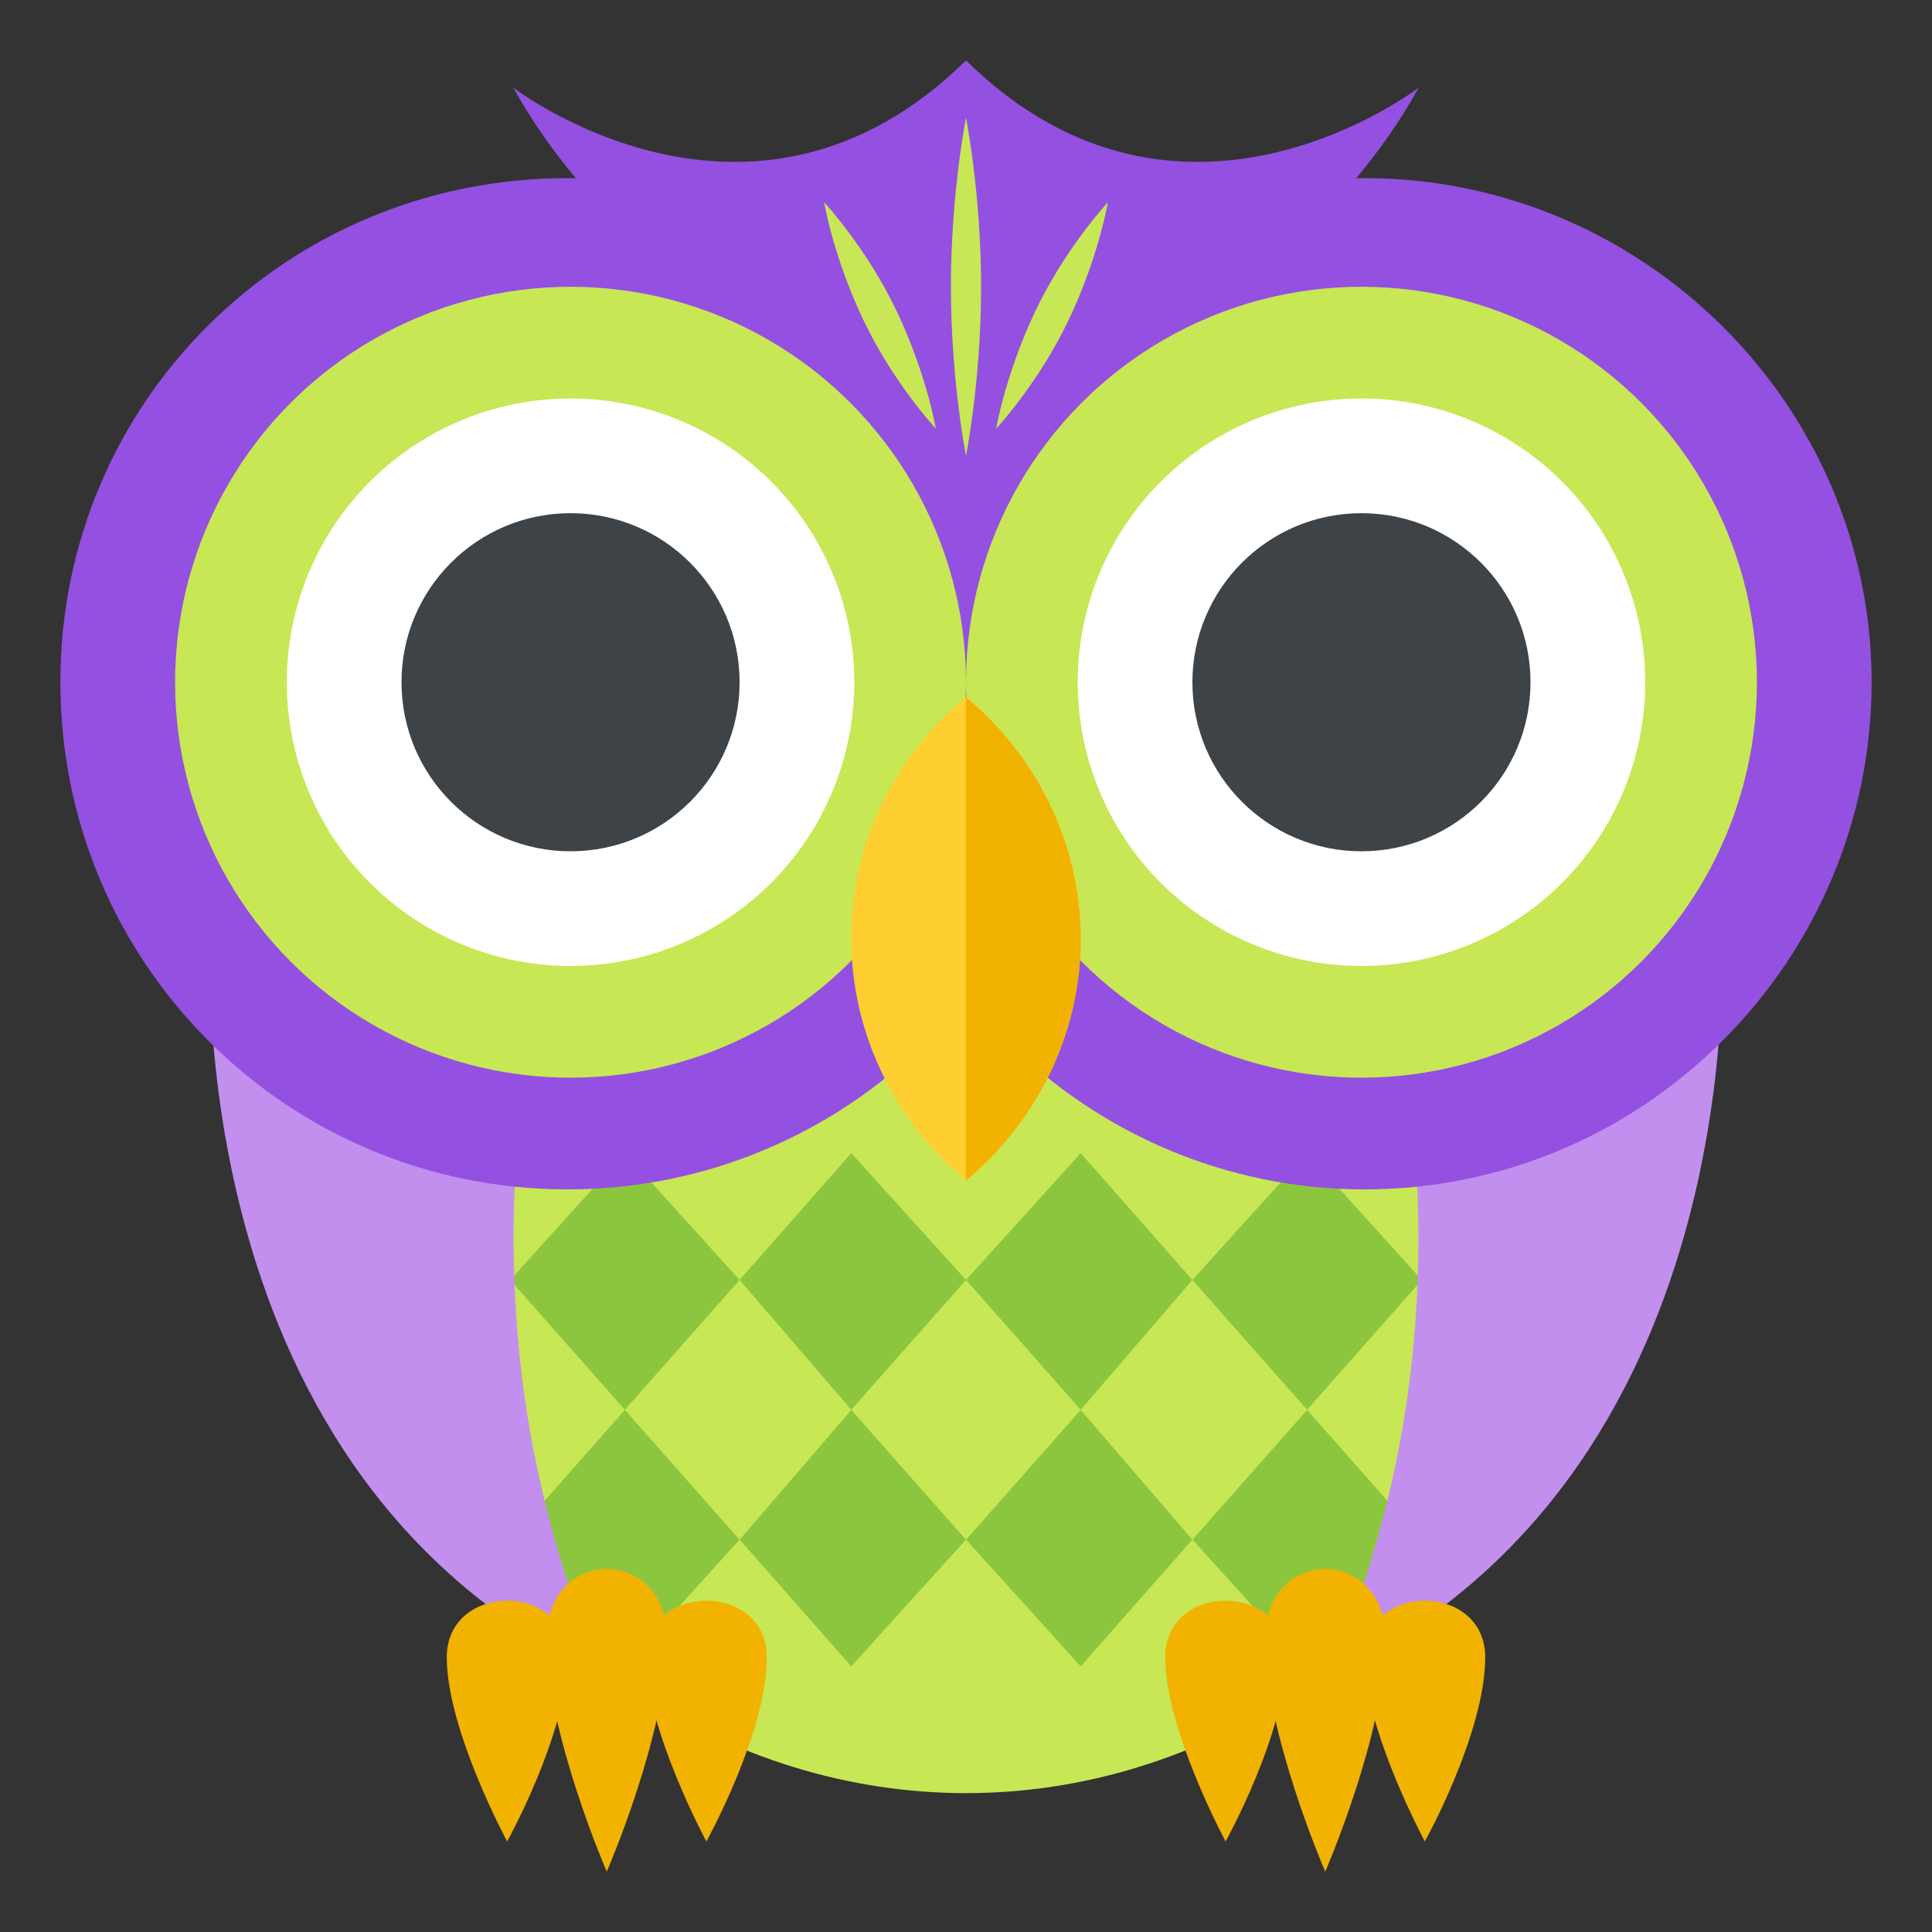 <svg xmlns="http://www.w3.org/2000/svg" viewBox="0 0 64 64">
    <rect x="0" y="0" width="64" height="64" fill="#333333" stroke="none"/>
    <title>owl</title>
    <g fill="#c7e755">
        <ellipse cx="32" cy="33.5" rx="22.3" ry="25.9"/>
        <path d="M52 43.5H12l20-27.4z"/>
    </g>
    <g fill="#8cc63e">
        <path d="M47.1 51l-3.8 4.2-3.8-4.2 3.8-4.3zM32 51l-3.8 4.2-3.7-4.2 3.7-4.3zM24.5 51l-3.8 4.2-3.8-4.2 3.8-4.3zM39.5 51l-3.7 4.2L32 51l3.8-4.3z"/>
    </g>
    <g fill="#c7e755">
        <path d="M43.3 46.7L39.5 51l-3.7-4.3 3.7-4.3zM50.8 46.7L47.1 51l-3.8-4.3 3.8-4.3zM28.2 46.7L24.5 51l-3.8-4.3 3.8-4.3zM20.7 46.7L16.9 51l-3.7-4.3 3.7-4.3zM35.8 46.7L32 51l-3.8-4.3 3.8-4.3z"/>
    </g>
    <g fill="#8cc63e">
        <path d="M47.1 42.4l-3.8 4.3-3.8-4.3 3.8-4.2zM32 42.4l-3.8 4.3-3.7-4.3 3.7-4.2zM24.5 42.4l-3.8 4.3-3.8-4.3 3.8-4.2z"/>
        <path d="M39.5 42.4l-3.7 4.3-3.8-4.3 3.8-4.2z"/>
    </g>
    <g fill="#c28fef">
        <path d="M7 30S5.5 47 18.1 54.5c4.1 2.4-2.5-3.6-.8-18.4L7 30zM57 30s1.5 17-11.1 24.5c-4.1 2.4 2.5-3.6.8-18.4L57 30"/>
    </g>
    <g fill="#9450e0">
        <path d="M32 2c-7.1 7-15 .9-15 .9 4.9 8.8 15 10.4 15 10.4s10.1-1.6 15-10.4c0 0-7.9 6.1-15-.9"/>
        <path d="M18.8 39.4C9.5 39.4 2 31.9 2 22.6S9.5 5.9 18.8 5.9s16.8 7.5 16.8 16.8S28 39.4 18.8 39.4z"/>
        <path d="M45.2 39.4c-9.2 0-16.8-7.5-16.8-16.8S36 5.9 45.2 5.9 62 13.4 62 22.6s-7.5 16.8-16.8 16.8z"/>
    </g>
    <circle cx="45.1" cy="22.6" r="13.1" fill="#c7e755"/>
    <circle cx="45.1" cy="22.6" r="9.4" fill="#fff"/>
    <circle cx="45.1" cy="22.6" r="5.6" fill="#3e4347"/>
    <g fill="#c7e755">
        <path d="M32.5 9.5c0 3.1-.5 5.6-.5 5.6s-.5-2.5-.5-5.6.5-5.6.5-5.6.5 2.5.5 5.6M29.7 10.3c1 2.1 1.3 3.9 1.3 3.9s-1.4-1.5-2.4-3.6-1.3-3.9-1.3-3.9 1.4 1.5 2.4 3.6M34.3 10.3c-1 2.1-1.3 3.9-1.3 3.9s1.4-1.5 2.4-3.6 1.3-3.9 1.3-3.9-1.4 1.5-2.4 3.6"/>
        <circle cx="18.9" cy="22.6" r="13.1"/>
    </g>
    <circle cx="18.9" cy="22.6" r="9.4" fill="#fff"/>
    <circle cx="18.9" cy="22.6" r="5.6" fill="#3e4347"/>
    <path fill="#ffce31" d="M28.2 31.1c0 3.2 1.5 6.1 3.8 8 2.3-1.9 3.8-4.8 3.8-8s-1.5-6.1-3.8-8c-2.3 1.9-3.8 4.7-3.8 8"/>
    <g fill="#f2b200">
        <path d="M32 23.1v16c2.3-1.9 3.8-4.8 3.8-8s-1.5-6.1-3.8-8M18.8 54.9c0 2.5-2 6.1-2 6.1s-2-3.7-2-6.1c0-2.5 4-2.5 4 0M25.4 54.9c0 2.5-2 6.1-2 6.1s-2-3.7-2-6.1c0-2.5 4-2.5 4 0"/>
        <path d="M22.1 54.3c0 3.1-2 7.7-2 7.7s-2-4.6-2-7.7 4-3.1 4 0M42.6 54.9c0 2.5-2 6.1-2 6.1s-2-3.7-2-6.1c0-2.5 4-2.5 4 0M49.2 54.9c0 2.5-2 6.1-2 6.1s-2-3.7-2-6.1c0-2.5 4-2.5 4 0"/>
        <path d="M45.9 54.3c0 3.1-2 7.7-2 7.7s-2-4.6-2-7.7 4-3.1 4 0"/>
    </g>
</svg>